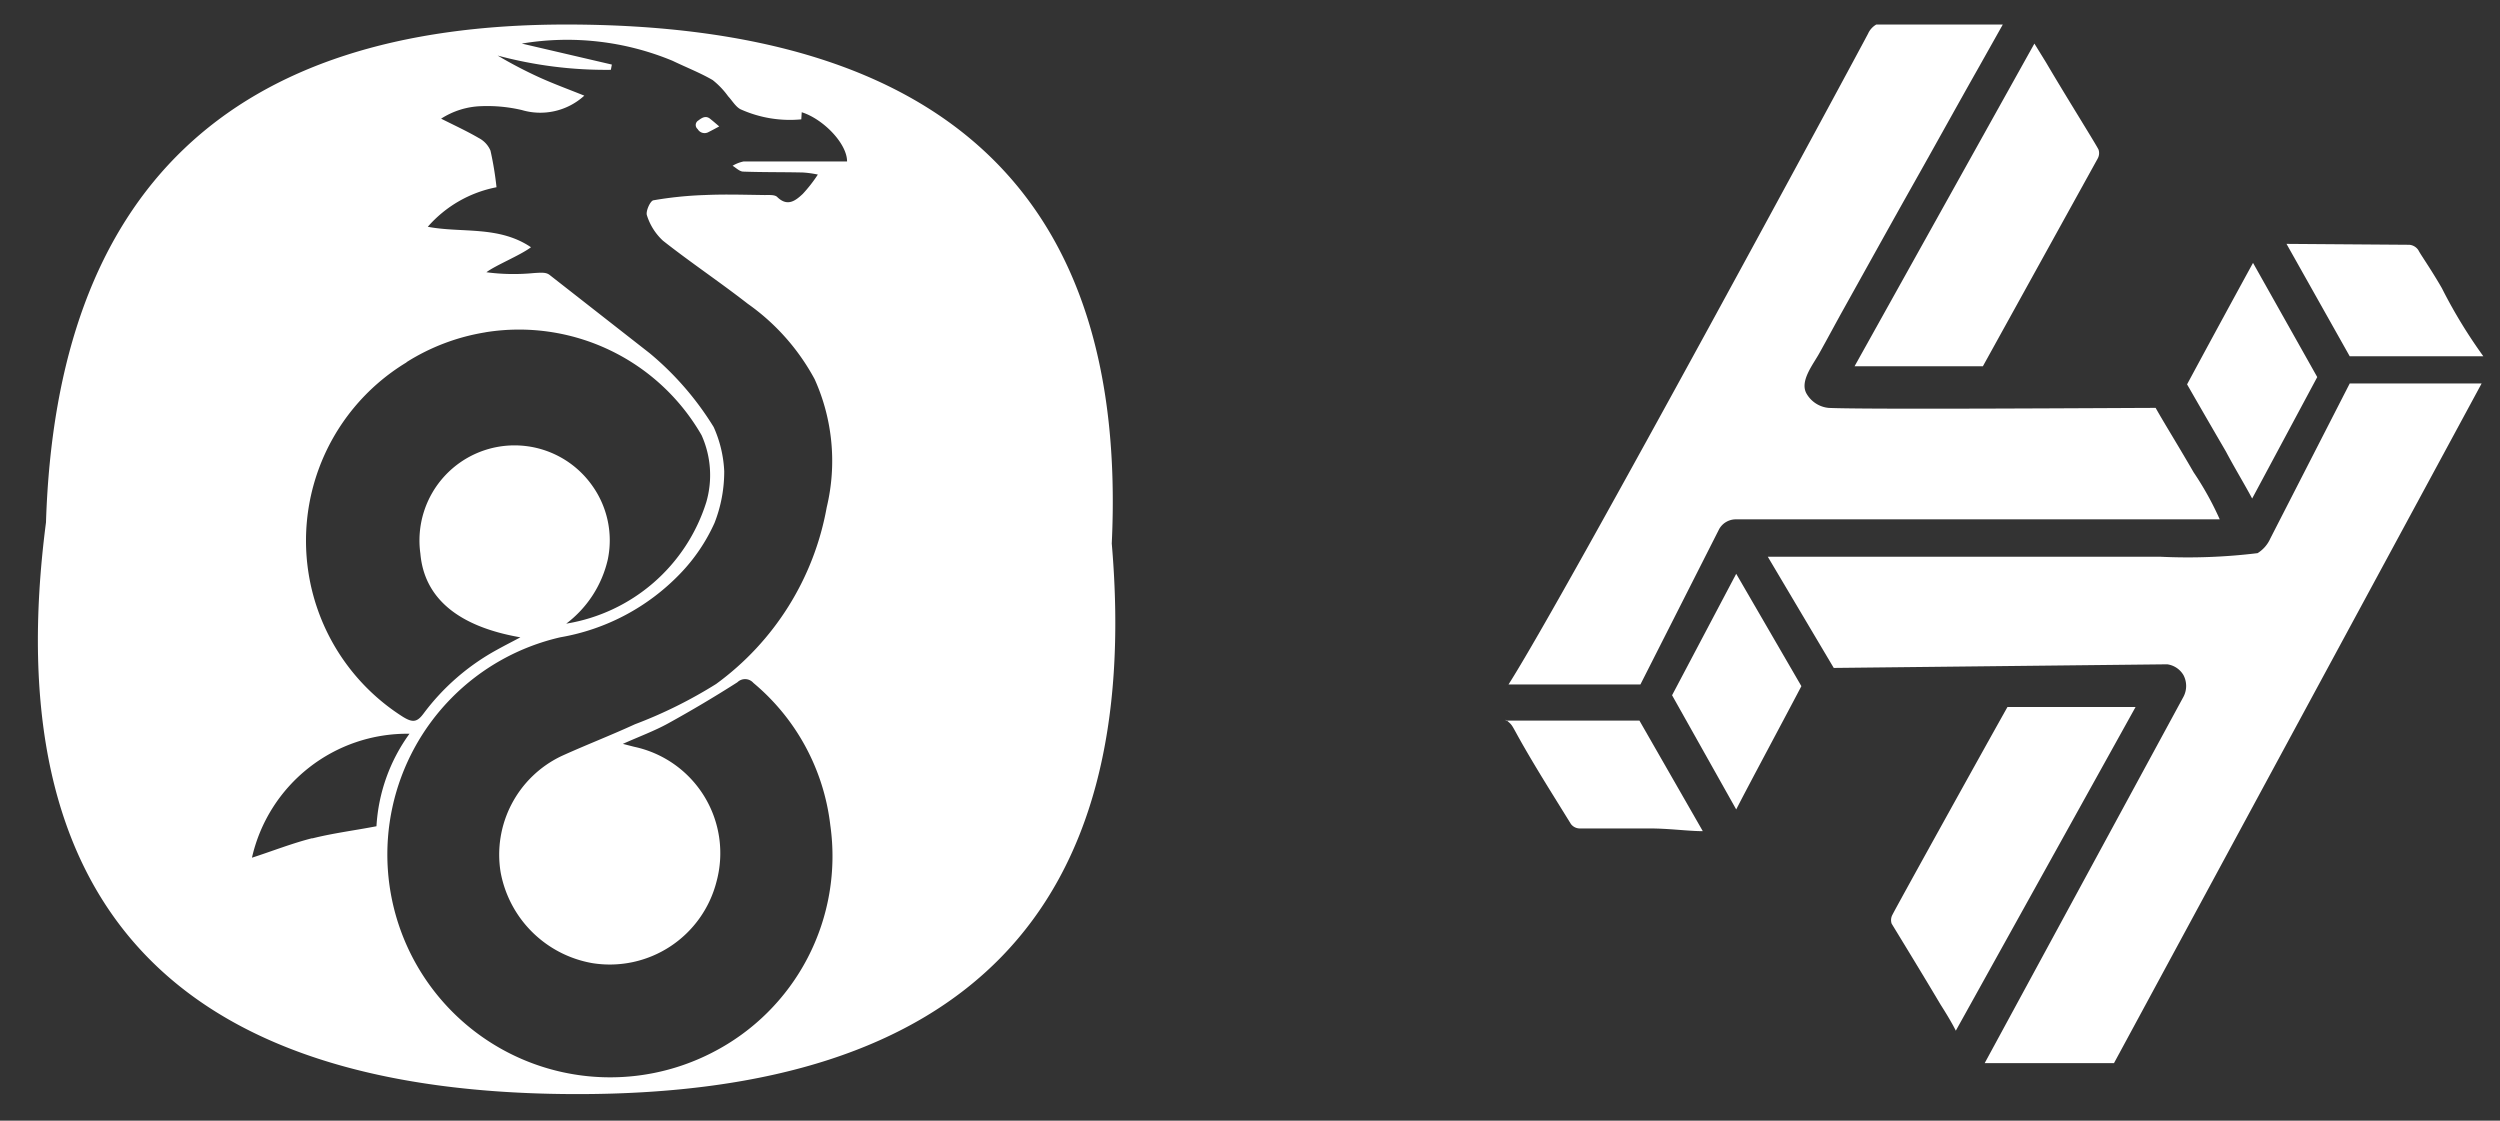<svg width="58" height="26" viewBox="0 0 58 26" xmlns="http://www.w3.org/2000/svg">
    <rect x="0" y="0" width="58" height="26" fill="#333333" stroke="none"/>
    <g fill="#FFF" fill-rule="evenodd">
        <path d="M13.135.569C5.333.569 1.31 4.419 1.067 12.118-.081 20.961 4.03 25.383 13.4 25.383c8.992 0 13.123-4.258 12.393-12.774.382-8.027-3.837-12.04-12.66-12.04zm-1.874 7.14a4.885 4.885 0 0 1 5.015 2.387c.22.489.259 1.04.11 1.554a4.1 4.1 0 0 1-3.25 2.819c.487-.367.829-.895.965-1.49a2.184 2.184 0 0 0-.376-1.733 2.206 2.206 0 0 0-3.972 1.6c.09 1.024.867 1.688 2.32 1.94-.216.115-.384.2-.547.291a5.287 5.287 0 0 0-1.7 1.478c-.148.2-.25.215-.474.078a4.836 4.836 0 0 1 .08-8.226v-.005a4.885 4.885 0 0 1 1.83-.692zM5.845 19.9A3.693 3.693 0 0 1 9.5 17.023a4.043 4.043 0 0 0-.766 2.146c-.521.1-1.012.161-1.49.282v-.005c-.47.119-.925.3-1.4.453zM18.629 4.002a2.4 2.4 0 0 1 .345.048c-.104.16-.221.31-.35.449-.166.155-.354.306-.593.071-.058-.057-.193-.044-.294-.045-.462-.006-.924-.021-1.385 0-.4.013-.8.054-1.193.122-.074.013-.184.259-.15.35.07.224.198.426.37.586.64.505 1.32.959 1.964 1.461A5.091 5.091 0 0 1 18.9 8.798c.42.932.518 1.977.28 2.971a6.489 6.489 0 0 1-2.567 4.1c-.596.373-1.226.686-1.883.934-.561.258-1.138.481-1.7.736a2.533 2.533 0 0 0-1.415 2.7 2.623 2.623 0 0 0 2.129 2.106 2.555 2.555 0 0 0 2.879-1.891 2.523 2.523 0 0 0-1.908-3.128l-.265-.068c.393-.176.733-.3 1.047-.473a28.99 28.99 0 0 0 1.61-.956.255.255 0 0 1 .372.015 5.059 5.059 0 0 1 1.784 3.3 5.116 5.116 0 0 1-2.735 5.274A5.17 5.17 0 1 1 13 14.785a5.039 5.039 0 0 0 2.777-1.473c.333-.344.603-.743.8-1.18.15-.382.226-.79.225-1.2a2.8 2.8 0 0 0-.245-1.025 6.971 6.971 0 0 0-1.484-1.712l-2.315-1.811c-.082-.067-.174-.062-.373-.049-.367.035-.736.03-1.1-.019.21-.16.787-.393 1.034-.58-.751-.507-1.607-.324-2.394-.475a2.83 2.83 0 0 1 1.594-.917 7.571 7.571 0 0 0-.14-.85.589.589 0 0 0-.272-.292c-.272-.159-.56-.291-.873-.449.28-.18.604-.281.937-.29a3.5 3.5 0 0 1 .939.091 1.513 1.513 0 0 0 1.446-.335c-.35-.141-.7-.269-1.037-.421a10.177 10.177 0 0 1-.974-.509c.856.23 1.74.342 2.627.331l.023-.122-2.09-.487a6.381 6.381 0 0 1 3.5.4c.31.15.633.275.928.446.137.108.258.235.36.377.094.1.17.238.285.3.442.2.928.281 1.412.235l.01-.165c.496.155 1.053.725 1.052 1.142h-2.4a.812.812 0 0 0-.256.1c.08.047.16.132.243.135h-.004c.464.017.929.01 1.393.021z"/>
        <path d="M16.16 2.835a.122.122 0 0 0 .026.16.185.185 0 0 0 .254.068c.077-.039.153-.08.246-.13-.075-.064-.135-.117-.2-.168-.106-.094-.197-.037-.284.03a.122.122 0 0 0-.042.04z" fill-rule="nonzero"/>
        <g fill-rule="nonzero">
            <path d="m35.962 18.337.482.778a.258.258 0 0 0 .21.105h1.614c.46 0 .9.063 1.237.063l-1.47-2.565h-3.1v-.021c.252.21 0-.021 1.027 1.64zM40.04 12.114a.441.441 0 0 1 .22-.065h11.238a7.129 7.129 0 0 0-.607-1.093c-.314-.547-.692-1.156-.88-1.493-.587 0-6.771.042-7.59 0a.663.663 0 0 1-.5-.315c-.188-.294.148-.694.295-.967.189-.337.378-.694.566-1.03.539-.968 1.063-1.914 1.608-2.882.508-.9 1.008-1.808 1.508-2.691l.567-1.009H43.53a.461.461 0 0 0-.19.21c-.083.169-7 12.995-8.342 15.1h3.06l1.824-3.599a.441.441 0 0 1 .157-.166zM53.76 8.748l-1.49-2.649a500.17 500.17 0 0 0-1.53 2.818c.169.294.483.841.9 1.556.212.399.443.778.61 1.093l1.51-2.818z"/>
            <path d="M48.665 3.681a.259.259 0 0 0 .021-.21c-.06-.126-.76-1.241-1.216-2.019l-.272-.441-4.172 7.486h2.977l2.662-4.816zM43.907 21.218a.259.259 0 0 0-.021.21c.063.106.67 1.094 1.133 1.875.147.231.273.442.356.609l4.17-7.509h-2.972c-.507.9-2.561 4.605-2.666 4.815zM56.017 5.718a.278.278 0 0 0-.12-.039l-2.85-.021 1.466 2.607h3.1c-.361-.5-.683-1.027-.96-1.577-.253-.441-.507-.799-.546-.883a.278.278 0 0 0-.09-.087zM40.28 18.779c.312-.609 1.048-1.976 1.512-2.86l-1.512-2.607-1.488 2.818 1.488 2.649z"/>
            <path d="M52.376 12.833a13.32 13.32 0 0 1-2.243.084h-9.12l1.53 2.579 7.736-.084a.517.517 0 0 1 .378.252.538.538 0 0 1 0 .5l-4.612 8.5h3l8.529-15.768h-3.06l-1.844 3.6a.764.764 0 0 1-.294.337z"/>
        </g>
    </g>
</svg>
